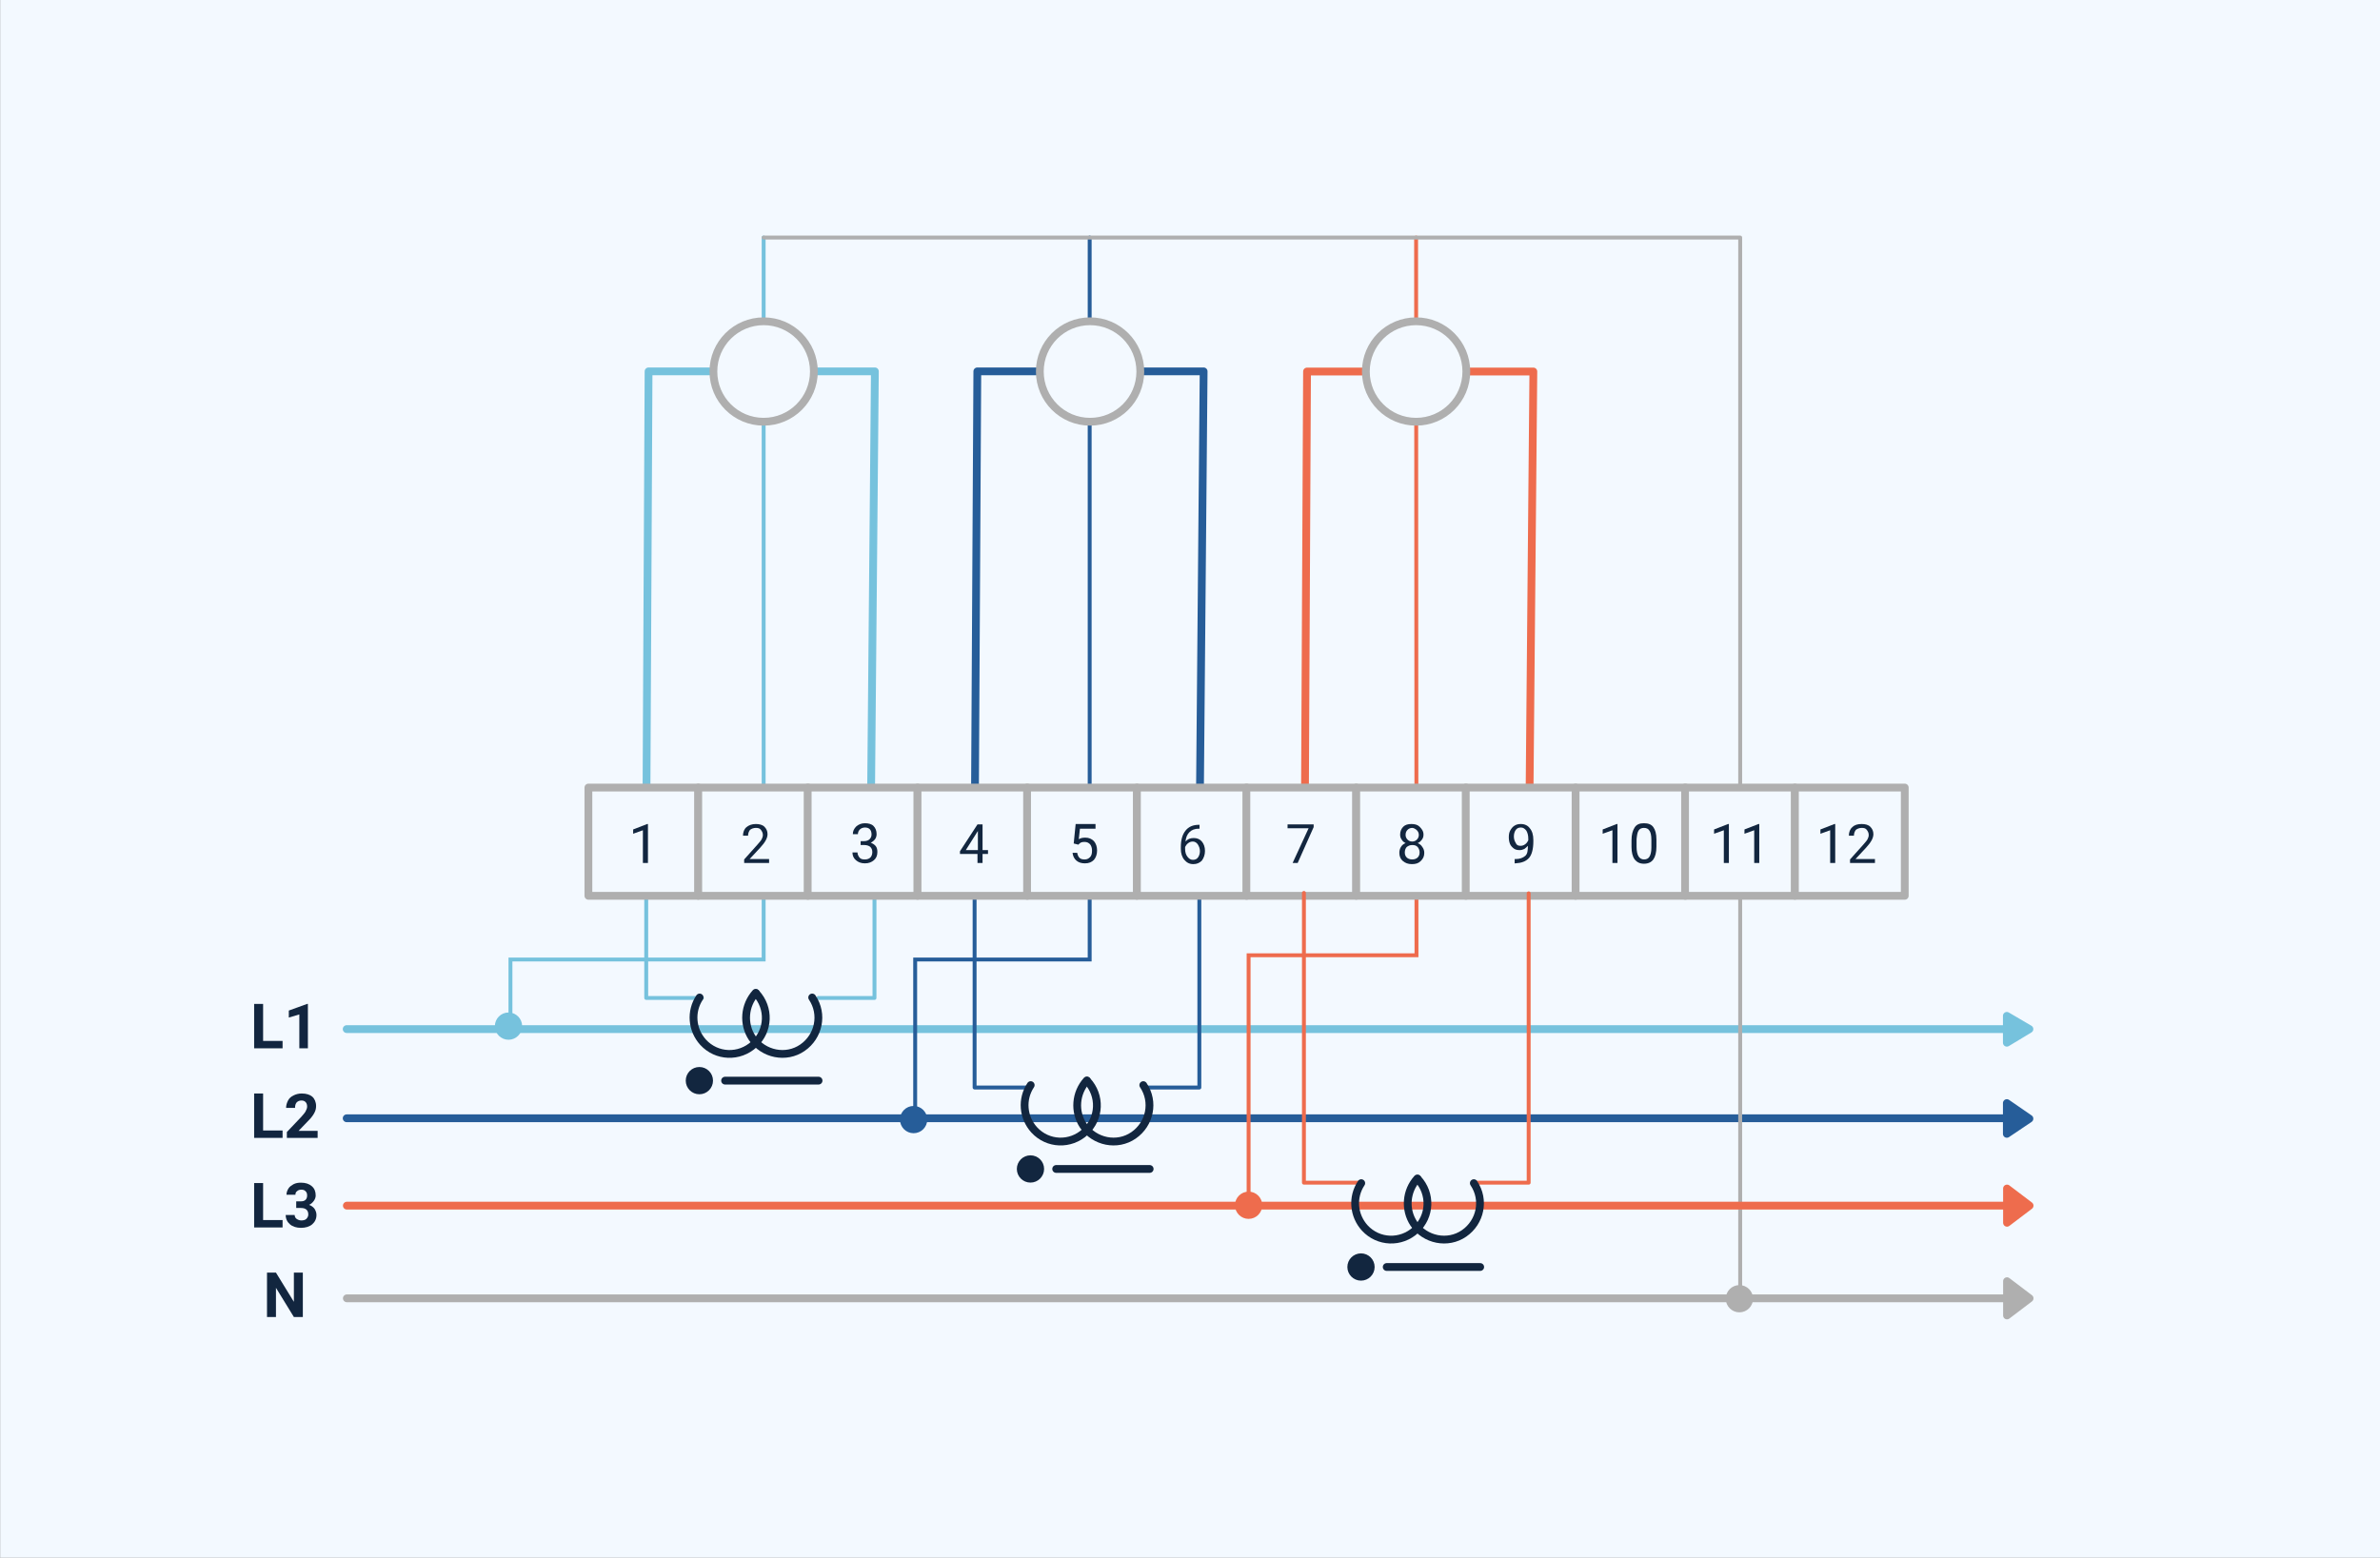 <?xml version="1.0" encoding="utf-8"?>
<!-- Generator: Adobe Illustrator 25.3.1, SVG Export Plug-In . SVG Version: 6.00 Build 0)  -->
<svg version="1.1" id="Layer_1" xmlns="http://www.w3.org/2000/svg" xmlns:xlink="http://www.w3.org/1999/xlink" x="0px" y="0px"
	 viewBox="0 0 611 400" style="enable-background:new 0 0 611 400;" xml:space="preserve">
<rect x="0" y="0" width="611" height="400" fill="#808080" stroke="none"/>
<style type="text/css">
	.st0{fill:#F3F9FF;}
	.st1{fill:none;stroke:#76C2DD;stroke-width:2;stroke-linecap:round;stroke-linejoin:round;}
	.st2{fill:none;stroke:#76C2DD;stroke-linecap:round;stroke-linejoin:round;}
	.st3{fill:#76C2DD;stroke:#76C2DD;stroke-width:2;stroke-linecap:round;stroke-linejoin:round;}
	.st4{fill:none;stroke:#12263F;stroke-width:2;stroke-linecap:round;stroke-linejoin:round;}
	.st5{fill:none;stroke:#265D99;stroke-width:2;stroke-linecap:round;stroke-linejoin:round;}
	.st6{fill:#265D99;stroke:#265D99;stroke-width:2;stroke-linecap:round;stroke-linejoin:round;}
	.st7{fill:none;stroke:#265D99;stroke-linecap:round;stroke-linejoin:round;}
	.st8{fill:none;stroke:#AFAFAF;stroke-width:2;stroke-linecap:round;stroke-linejoin:round;}
	.st9{fill:none;stroke:#EE6C4D;stroke-width:2;stroke-linecap:round;stroke-linejoin:round;}
	.st10{fill:#EE6C4D;stroke:#EE6C4D;stroke-width:2;stroke-linecap:round;stroke-linejoin:round;}
	.st11{fill:#AFAFAF;stroke:#AFAFAF;stroke-width:2;stroke-linecap:round;stroke-linejoin:round;}
	.st12{fill:none;stroke:#76C2DD;stroke-linecap:round;}
	.st13{fill:none;stroke:#265D99;stroke-linecap:round;}
	.st14{fill:none;stroke:#EE6C4D;stroke-linecap:round;}
	.st15{fill:#F3F9FF;stroke:#AFAFAF;stroke-width:2;stroke-linecap:round;stroke-linejoin:round;}
	.st16{fill:none;stroke:#AFAFAF;stroke-linecap:round;stroke-linejoin:round;}
	.st17{enable-background:new    ;}
	.st18{fill:#12263F;}
	.st19{fill:#AFAFAF;}
	.st20{fill:#76C2DD;}
	.st21{fill:#265D99;}
	.st22{fill:#EE6C4D;}
	.st23{fill:none;stroke:#12263F;stroke-width:2;stroke-linecap:round;}
	.st24{fill:none;stroke:#EE6C4D;stroke-linecap:round;stroke-linejoin:round;}
</style>
<g id="Grupo_84318" transform="translate(-494.855 -2848)">
	<g id="Grupo_84269">
		<rect id="Rectángulo_31890" x="494.9" y="2848" class="st0" width="611" height="400"/>
		<g id="Grupo_84246" transform="translate(583.855 2943.365)">
			<path id="Trazado_102482" class="st1" d="M76.9,121.9L77.5,0h58.1l-1.1,121.9"/>
			<path id="Trazado_102499" class="st2" d="M91.2,160.9H76.9v-50"/>
			<path id="Trazado_102500" class="st2" d="M121.1,160.9h14.4V111"/>
			<path id="Trazado_102483" class="st3" d="M426.2,165.5v6.9l5.8-3.5L426.2,165.5z"/>
			<path id="Trazado_102498" class="st1" d="M0,168.9h426.2"/>
			<g id="Grupo_84253" transform="translate(-269.693 37.684)">
				<path id="Trazado_102501" class="st4" d="M374.8,122c3.5,3.8,3.3,9.6-0.5,13.1s-9.6,3.3-13.1-0.5c-2.9-3.2-3.3-7.9-0.9-11.5"/>
				<path id="Trazado_102502" class="st4" d="M389.3,123.1"/>
				<path id="Trazado_102503" class="st4" d="M389.2,123.1c2.9,4.3,1.7,10-2.5,12.9s-10,1.7-12.9-2.5c-2.4-3.6-2-8.4,0.9-11.6"/>
			</g>
		</g>
		<g id="Grupo_84247" transform="translate(583.855 2943.365)">
			<path id="Trazado_102484" class="st5" d="M161.2,125.8L161.9,0H220l-1.1,125.8"/>
			<path id="Trazado_102485" class="st6" d="M426.2,187.9v7.9l5.8-3.9L426.2,187.9z"/>
			<path id="Trazado_102504" class="st5" d="M0,191.8h426.2"/>
			<path id="Trazado_102506" class="st7" d="M175.6,183.9h-14.4v-50"/>
			<path id="Trazado_102507" class="st7" d="M204.5,183.9h14.4V134"/>
		</g>
		<path id="Trazado_102493" class="st8" d="M583.9,3181.4h426.2"/>
		<path id="Trazado_102492" class="st9" d="M829.8,3065.6l0.6-122.2h58.1l-1.1,122.2"/>
		<path id="Trazado_102496" class="st10" d="M1010.1,3153.2v8.8l5.8-4.4L1010.1,3153.2z"/>
		<path id="Trazado_102497" class="st11" d="M1010.1,3177v8.8l5.8-4.4L1010.1,3177z"/>
		<path id="Trazado_102494" class="st12" d="M625.9,3112.3v-17.9h65V2909"/>
		<path id="Trazado_102505" class="st13" d="M729.8,3135.6v-41.2h44.8V2909"/>
		<path id="Trazado_102509" class="st14" d="M815.4,3156.8v-63.5h43.1l-0.1-184.3"/>
		<circle id="Elipse_4145" class="st15" cx="690.9" cy="2943.4" r="12.9"/>
		<circle id="Elipse_4146" class="st15" cx="774.7" cy="2943.4" r="12.9"/>
		<circle id="Elipse_4147" class="st15" cx="858.4" cy="2943.4" r="12.9"/>
		<path id="Trazado_102495" class="st16" d="M690.9,2909h250.7v272.4"/>
		<g id="Grupo_84248" transform="translate(645.91 3050.238)">
			<rect id="Rectángulo_31873" x="0" y="0" class="st15" width="28.2" height="27.8"/>
			<rect id="Rectángulo_31874" x="28.2" y="0" class="st15" width="28.2" height="27.8"/>
			<rect id="Rectángulo_31875" x="56.3" y="0" class="st15" width="28.2" height="27.8"/>
			<rect id="Rectángulo_31876" x="84.5" y="0" class="st15" width="28.2" height="27.8"/>
		</g>
		<g id="Grupo_84249" transform="translate(758.53 3050.238)">
			<rect id="Rectángulo_31877" x="0" y="0" class="st15" width="28.2" height="27.8"/>
			<rect id="Rectángulo_31878" x="28.2" y="0" class="st15" width="28.2" height="27.8"/>
			<rect id="Rectángulo_31879" x="56.3" y="0" class="st15" width="28.2" height="27.8"/>
			<rect id="Rectángulo_31880" x="84.5" y="0" class="st15" width="28.2" height="27.8"/>
		</g>
		<g id="Grupo_84252" transform="translate(871.15 3050.238)">
			<rect id="Rectángulo_31881" x="0" y="0" class="st15" width="28.2" height="27.8"/>
			<rect id="Rectángulo_31882" x="28.2" y="0" class="st15" width="28.2" height="27.8"/>
			<rect id="Rectángulo_31883" x="56.3" y="0" class="st15" width="28.2" height="27.8"/>
			<rect id="Rectángulo_31884" x="84.5" y="0" class="st15" width="28.2" height="27.8"/>
		</g>
		<g class="st17">
			<path class="st18" d="M562.4,3115.3h5v1.9h-7.3v-11.4h2.3V3115.3z"/>
			<path class="st18" d="M574,3117.2h-2.3v-8.7l-2.7,0.8v-1.8l4.7-1.7h0.2V3117.2z"/>
		</g>
		<g class="st17">
			<path class="st18" d="M661.2,3069.6h-1.3v-8.4l-2.5,0.9v-1.1l3.6-1.4h0.2V3069.6z"/>
		</g>
		<g class="st17">
			<path class="st18" d="M692.4,3069.6h-6.5v-0.9l3.4-3.8c0.5-0.6,0.9-1,1.1-1.4c0.2-0.4,0.3-0.7,0.3-1.1c0-0.5-0.2-0.9-0.5-1.3
				s-0.7-0.5-1.3-0.5c-0.6,0-1.1,0.2-1.5,0.5c-0.3,0.4-0.5,0.9-0.5,1.5h-1.3c0-0.9,0.3-1.7,0.9-2.2s1.4-0.8,2.4-0.8
				c0.9,0,1.7,0.2,2.2,0.7c0.5,0.5,0.8,1.1,0.8,1.9c0,1-0.6,2.1-1.9,3.5l-2.7,2.9h5V3069.6z"/>
		</g>
		<g class="st17">
			<path class="st18" d="M715.7,3064h1c0.6,0,1.1-0.2,1.4-0.5s0.5-0.7,0.5-1.2c0-1.2-0.6-1.8-1.7-1.8c-0.5,0-1,0.2-1.3,0.5
				c-0.3,0.3-0.5,0.7-0.5,1.2h-1.3c0-0.8,0.3-1.4,0.9-2c0.6-0.5,1.3-0.8,2.2-0.8c0.9,0,1.7,0.2,2.2,0.7s0.8,1.2,0.8,2.1
				c0,0.4-0.1,0.9-0.4,1.3s-0.7,0.7-1.1,0.9c0.5,0.2,1,0.5,1.3,0.9s0.4,0.9,0.4,1.5c0,0.9-0.3,1.6-0.9,2.1s-1.3,0.8-2.3,0.8
				s-1.7-0.3-2.3-0.8s-0.9-1.2-0.9-2h1.3c0,0.5,0.2,0.9,0.5,1.3s0.8,0.5,1.4,0.5c0.6,0,1.1-0.2,1.4-0.5s0.5-0.8,0.5-1.4
				c0-0.6-0.2-1-0.5-1.3s-0.9-0.5-1.5-0.5h-1V3064z"/>
		</g>
		<g class="st17">
			<path class="st18" d="M747.1,3066.3h1.4v1h-1.4v2.3h-1.3v-2.3h-4.5v-0.7l4.5-6.9h1.3V3066.3z M742.8,3066.3h3.1v-4.9l-0.2,0.3
				L742.8,3066.3z"/>
		</g>
		<g class="st17">
			<path class="st18" d="M770.5,3064.6l0.5-5h5.1v1.2h-4l-0.3,2.7c0.5-0.3,1-0.4,1.7-0.4c0.9,0,1.6,0.3,2.2,0.9
				c0.5,0.6,0.8,1.4,0.8,2.4c0,1-0.3,1.8-0.8,2.4c-0.6,0.6-1.3,0.9-2.3,0.9c-0.9,0-1.6-0.2-2.2-0.7s-0.9-1.2-1-2h1.2
				c0.1,0.6,0.3,1,0.6,1.3c0.3,0.3,0.8,0.4,1.3,0.4c0.6,0,1-0.2,1.4-0.6s0.5-1,0.5-1.7c0-0.7-0.2-1.2-0.5-1.6
				c-0.4-0.4-0.8-0.6-1.4-0.6c-0.6,0-1,0.1-1.3,0.4l-0.3,0.3L770.5,3064.6z"/>
		</g>
		<g class="st17">
			<path class="st18" d="M802.8,3059.7v1.1h-0.2c-1,0-1.8,0.3-2.4,0.9s-0.9,1.4-1,2.4c0.5-0.6,1.2-0.9,2.1-0.9
				c0.9,0,1.6,0.3,2.1,0.9c0.5,0.6,0.8,1.4,0.8,2.4c0,1-0.3,1.8-0.8,2.5c-0.6,0.6-1.3,0.9-2.2,0.9c-1,0-1.7-0.4-2.3-1.1
				c-0.6-0.7-0.9-1.7-0.9-2.8v-0.5c0-1.8,0.4-3.2,1.2-4.2c0.8-1,1.9-1.5,3.5-1.5H802.8z M801.1,3064.1c-0.4,0-0.8,0.1-1.2,0.4
				s-0.6,0.6-0.8,1v0.5c0,0.8,0.2,1.5,0.6,2s0.8,0.8,1.4,0.8c0.6,0,1-0.2,1.3-0.6c0.3-0.4,0.5-1,0.5-1.6c0-0.7-0.2-1.2-0.5-1.7
				C802.1,3064.4,801.6,3064.1,801.1,3064.1z"/>
		</g>
		<g class="st17">
			<path class="st18" d="M832.1,3060.4l-4.1,9.2h-1.3l4.1-8.9h-5.4v-1h6.7V3060.4z"/>
		</g>
		<g class="st17">
			<path class="st18" d="M860.3,3062.3c0,0.5-0.1,0.9-0.4,1.3c-0.3,0.4-0.6,0.7-1.1,0.9c0.5,0.2,0.9,0.5,1.2,1
				c0.3,0.4,0.5,0.9,0.5,1.5c0,0.9-0.3,1.5-0.9,2.1s-1.3,0.8-2.3,0.8c-1,0-1.7-0.3-2.3-0.8c-0.6-0.5-0.9-1.2-0.9-2.1
				c0-0.5,0.1-1,0.4-1.5s0.7-0.8,1.2-1c-0.4-0.2-0.8-0.5-1-0.9c-0.3-0.4-0.4-0.8-0.4-1.3c0-0.8,0.3-1.5,0.8-2
				c0.5-0.5,1.2-0.7,2.1-0.7c0.9,0,1.6,0.2,2.1,0.7S860.3,3061.4,860.3,3062.3z M859.3,3066.9c0-0.6-0.2-1-0.5-1.4
				c-0.4-0.4-0.8-0.5-1.4-0.5c-0.6,0-1,0.2-1.4,0.5c-0.3,0.3-0.5,0.8-0.5,1.4s0.2,1,0.5,1.3s0.8,0.5,1.4,0.5c0.6,0,1.1-0.2,1.4-0.5
				C859.1,3067.9,859.3,3067.5,859.3,3066.9z M857.4,3060.6c-0.5,0-0.9,0.2-1.2,0.5c-0.3,0.3-0.5,0.7-0.5,1.3c0,0.5,0.2,0.9,0.5,1.2
				c0.3,0.3,0.7,0.5,1.2,0.5s0.9-0.2,1.2-0.5c0.3-0.3,0.5-0.7,0.5-1.2s-0.2-0.9-0.5-1.2S857.8,3060.6,857.4,3060.6z"/>
		</g>
		<g class="st17">
			<path class="st18" d="M887.1,3065.2c-0.3,0.3-0.6,0.6-0.9,0.8c-0.4,0.2-0.8,0.3-1.2,0.3c-0.6,0-1.1-0.1-1.5-0.4
				c-0.4-0.3-0.8-0.7-1-1.2c-0.2-0.5-0.3-1.1-0.3-1.7c0-0.7,0.1-1.3,0.4-1.8s0.6-0.9,1.1-1.2s1-0.4,1.6-0.4c1,0,1.8,0.4,2.3,1.1
				c0.6,0.7,0.9,1.7,0.9,3v0.4c0,1.9-0.4,3.4-1.1,4.2c-0.8,0.9-1.9,1.3-3.5,1.4h-0.2v-1.1h0.3c1,0,1.8-0.3,2.4-0.8
				S887.1,3066.4,887.1,3065.2z M885.2,3065.2c0.4,0,0.8-0.1,1.2-0.4c0.4-0.3,0.6-0.6,0.8-1v-0.5c0-0.8-0.2-1.5-0.5-2
				c-0.4-0.5-0.8-0.8-1.4-0.8c-0.6,0-1,0.2-1.3,0.6c-0.3,0.4-0.5,1-0.5,1.7c0,0.7,0.2,1.2,0.5,1.7
				C884.2,3065,884.6,3065.2,885.2,3065.2z"/>
		</g>
		<g class="st17">
			<path class="st18" d="M910.1,3069.6h-1.3v-8.4l-2.5,0.9v-1.1l3.6-1.4h0.2V3069.6z"/>
			<path class="st18" d="M920.1,3065.4c0,1.5-0.3,2.6-0.8,3.3s-1.3,1.1-2.4,1.1c-1.1,0-1.8-0.4-2.4-1.1c-0.5-0.7-0.8-1.8-0.8-3.2
				v-1.7c0-1.5,0.3-2.5,0.8-3.3s1.3-1.1,2.4-1.1c1.1,0,1.9,0.3,2.4,1c0.5,0.7,0.8,1.7,0.8,3.2V3065.4z M918.8,3063.6
				c0-1.1-0.2-1.9-0.5-2.3c-0.3-0.5-0.8-0.7-1.4-0.7c-0.6,0-1.1,0.2-1.4,0.7c-0.3,0.5-0.4,1.2-0.5,2.2v2c0,1.1,0.2,1.9,0.5,2.4
				c0.3,0.5,0.8,0.8,1.4,0.8c0.6,0,1.1-0.2,1.4-0.7c0.3-0.5,0.5-1.2,0.5-2.3V3063.6z"/>
		</g>
		<g class="st17">
			<path class="st18" d="M938.7,3069.6h-1.3v-8.4l-2.5,0.9v-1.1l3.6-1.4h0.2V3069.6z"/>
			<path class="st18" d="M946.5,3069.6h-1.3v-8.4l-2.5,0.9v-1.1l3.6-1.4h0.2V3069.6z"/>
		</g>
		<g class="st17">
			<path class="st18" d="M966,3069.6h-1.3v-8.4l-2.5,0.9v-1.1l3.6-1.4h0.2V3069.6z"/>
			<path class="st18" d="M976.3,3069.6h-6.5v-0.9l3.4-3.8c0.5-0.6,0.9-1,1.1-1.4c0.2-0.4,0.3-0.7,0.3-1.1c0-0.5-0.2-0.9-0.5-1.3
				s-0.7-0.5-1.3-0.5c-0.6,0-1.1,0.2-1.5,0.5c-0.3,0.4-0.5,0.9-0.5,1.5h-1.3c0-0.9,0.3-1.7,0.9-2.2c0.6-0.6,1.4-0.8,2.4-0.8
				c0.9,0,1.7,0.2,2.2,0.7c0.5,0.5,0.8,1.1,0.8,1.9c0,1-0.6,2.1-1.9,3.5l-2.7,2.9h5V3069.6z"/>
		</g>
		<g class="st17">
			<path class="st18" d="M562.4,3138.3h5v1.9h-7.3v-11.4h2.3V3138.3z"/>
			<path class="st18" d="M576.3,3140.2h-7.8v-1.5l3.7-3.9c0.5-0.6,0.9-1,1.1-1.4s0.4-0.8,0.4-1.2c0-0.5-0.1-0.9-0.4-1.2
				c-0.3-0.3-0.6-0.4-1.1-0.4c-0.5,0-0.9,0.2-1.2,0.5c-0.3,0.4-0.4,0.8-0.4,1.4h-2.3c0-0.7,0.2-1.3,0.5-1.9c0.3-0.6,0.8-1,1.4-1.3
				c0.6-0.3,1.3-0.5,2.1-0.5c1.2,0,2.1,0.3,2.7,0.8s1,1.4,1,2.4c0,0.6-0.1,1.1-0.4,1.7c-0.3,0.6-0.8,1.3-1.5,2l-2.6,2.7h4.9V3140.2z
				"/>
		</g>
		<g class="st17">
			<path class="st18" d="M562.4,3161.3h5v1.9h-7.3v-11.4h2.3V3161.3z"/>
			<path class="st18" d="M570.8,3156.5h1.2c0.6,0,1-0.1,1.3-0.4c0.3-0.3,0.4-0.7,0.4-1.1c0-0.5-0.1-0.8-0.4-1.1s-0.6-0.4-1.1-0.4
				c-0.4,0-0.8,0.1-1.1,0.4c-0.3,0.2-0.4,0.5-0.4,0.9h-2.3c0-0.6,0.2-1.1,0.5-1.6s0.8-0.8,1.3-1.1c0.6-0.3,1.2-0.4,1.9-0.4
				c1.2,0,2.1,0.3,2.8,0.9c0.7,0.6,1,1.4,1,2.4c0,0.5-0.2,1-0.5,1.4c-0.3,0.4-0.7,0.8-1.2,1c0.6,0.2,1.1,0.6,1.4,1
				c0.3,0.5,0.5,1,0.5,1.6c0,1-0.4,1.8-1.1,2.4c-0.7,0.6-1.7,0.9-2.9,0.9c-1.1,0-2.1-0.3-2.8-0.9c-0.7-0.6-1.1-1.4-1.1-2.4h2.3
				c0,0.4,0.2,0.8,0.5,1s0.7,0.4,1.2,0.4c0.5,0,1-0.1,1.3-0.4s0.5-0.7,0.5-1.1c0-1.1-0.6-1.7-1.9-1.7h-1.2V3156.5z"/>
		</g>
		<g class="st17">
			<path class="st18" d="M572.6,3186.2h-2.3l-4.6-7.5v7.5h-2.3v-11.4h2.3l4.6,7.5v-7.5h2.3V3186.2z"/>
		</g>
		<circle id="Elipse_4148" class="st19" cx="941.4" cy="3181.5" r="3.5"/>
		<circle id="Elipse_4149" class="st20" cx="625.4" cy="3111.5" r="3.5"/>
		<circle id="Elipse_4151" class="st21" cx="729.4" cy="3135.5" r="3.5"/>
		<circle id="Elipse_4152" class="st22" cx="815.4" cy="3157.5" r="3.5"/>
		<g id="Grupo_84254">
			<circle id="Elipse_4150" class="st18" cx="674.4" cy="3125.5" r="3.5"/>
			<line id="Línea_194" class="st23" x1="681" y1="3125.5" x2="705" y2="3125.5"/>
		</g>
		<g id="Grupo_84256" transform="translate(85 22.68)">
			<circle id="Elipse_4150-2" class="st18" cx="674.4" cy="3125.5" r="3.5"/>
			<line id="Línea_194-2" class="st23" x1="681" y1="3125.5" x2="705" y2="3125.5"/>
		</g>
		<g id="Grupo_84255" transform="translate(399.162 3003.549)">
			<path id="Trazado_102501-2" class="st4" d="M374.8,122c3.5,3.8,3.3,9.6-0.5,13.1s-9.6,3.3-13.1-0.5c-2.9-3.2-3.3-7.9-0.9-11.5"/>
			<path id="Trazado_102502-2" class="st4" d="M389.3,123.1"/>
			<path id="Trazado_102503-2" class="st4" d="M389.2,123.1c2.9,4.3,1.7,10-2.5,12.9s-10,1.7-12.9-2.5c-2.4-3.6-2-8.4,0.9-11.6"/>
		</g>
		<path id="Trazado_102508" class="st9" d="M583.9,3157.6h426.2"/>
		<path id="Trazado_102510" class="st24" d="M844,3151.7h-14.4v-74.4"/>
		<path id="Trazado_102511" class="st24" d="M872.9,3151.7h14.4v-74.3"/>
		<g id="Grupo_84258" transform="translate(169.855 47.857)">
			<circle id="Elipse_4150-3" class="st18" cx="674.4" cy="3125.5" r="3.5"/>
			<line id="Línea_194-3" class="st23" x1="681" y1="3125.5" x2="705" y2="3125.5"/>
		</g>
		<g id="Grupo_84257" transform="translate(484.018 3028.727)">
			<path id="Trazado_102501-3" class="st4" d="M374.8,122c3.5,3.8,3.3,9.6-0.5,13.1s-9.6,3.3-13.1-0.5c-2.9-3.2-3.3-7.9-0.9-11.5"/>
			<path id="Trazado_102502-3" class="st4" d="M389.3,123.1"/>
			<path id="Trazado_102503-3" class="st4" d="M389.2,123.1c2.9,4.3,1.7,10-2.5,12.9s-10,1.7-12.9-2.5c-2.4-3.6-2-8.4,0.9-11.6"/>
		</g>
	</g>
</g>
</svg>
